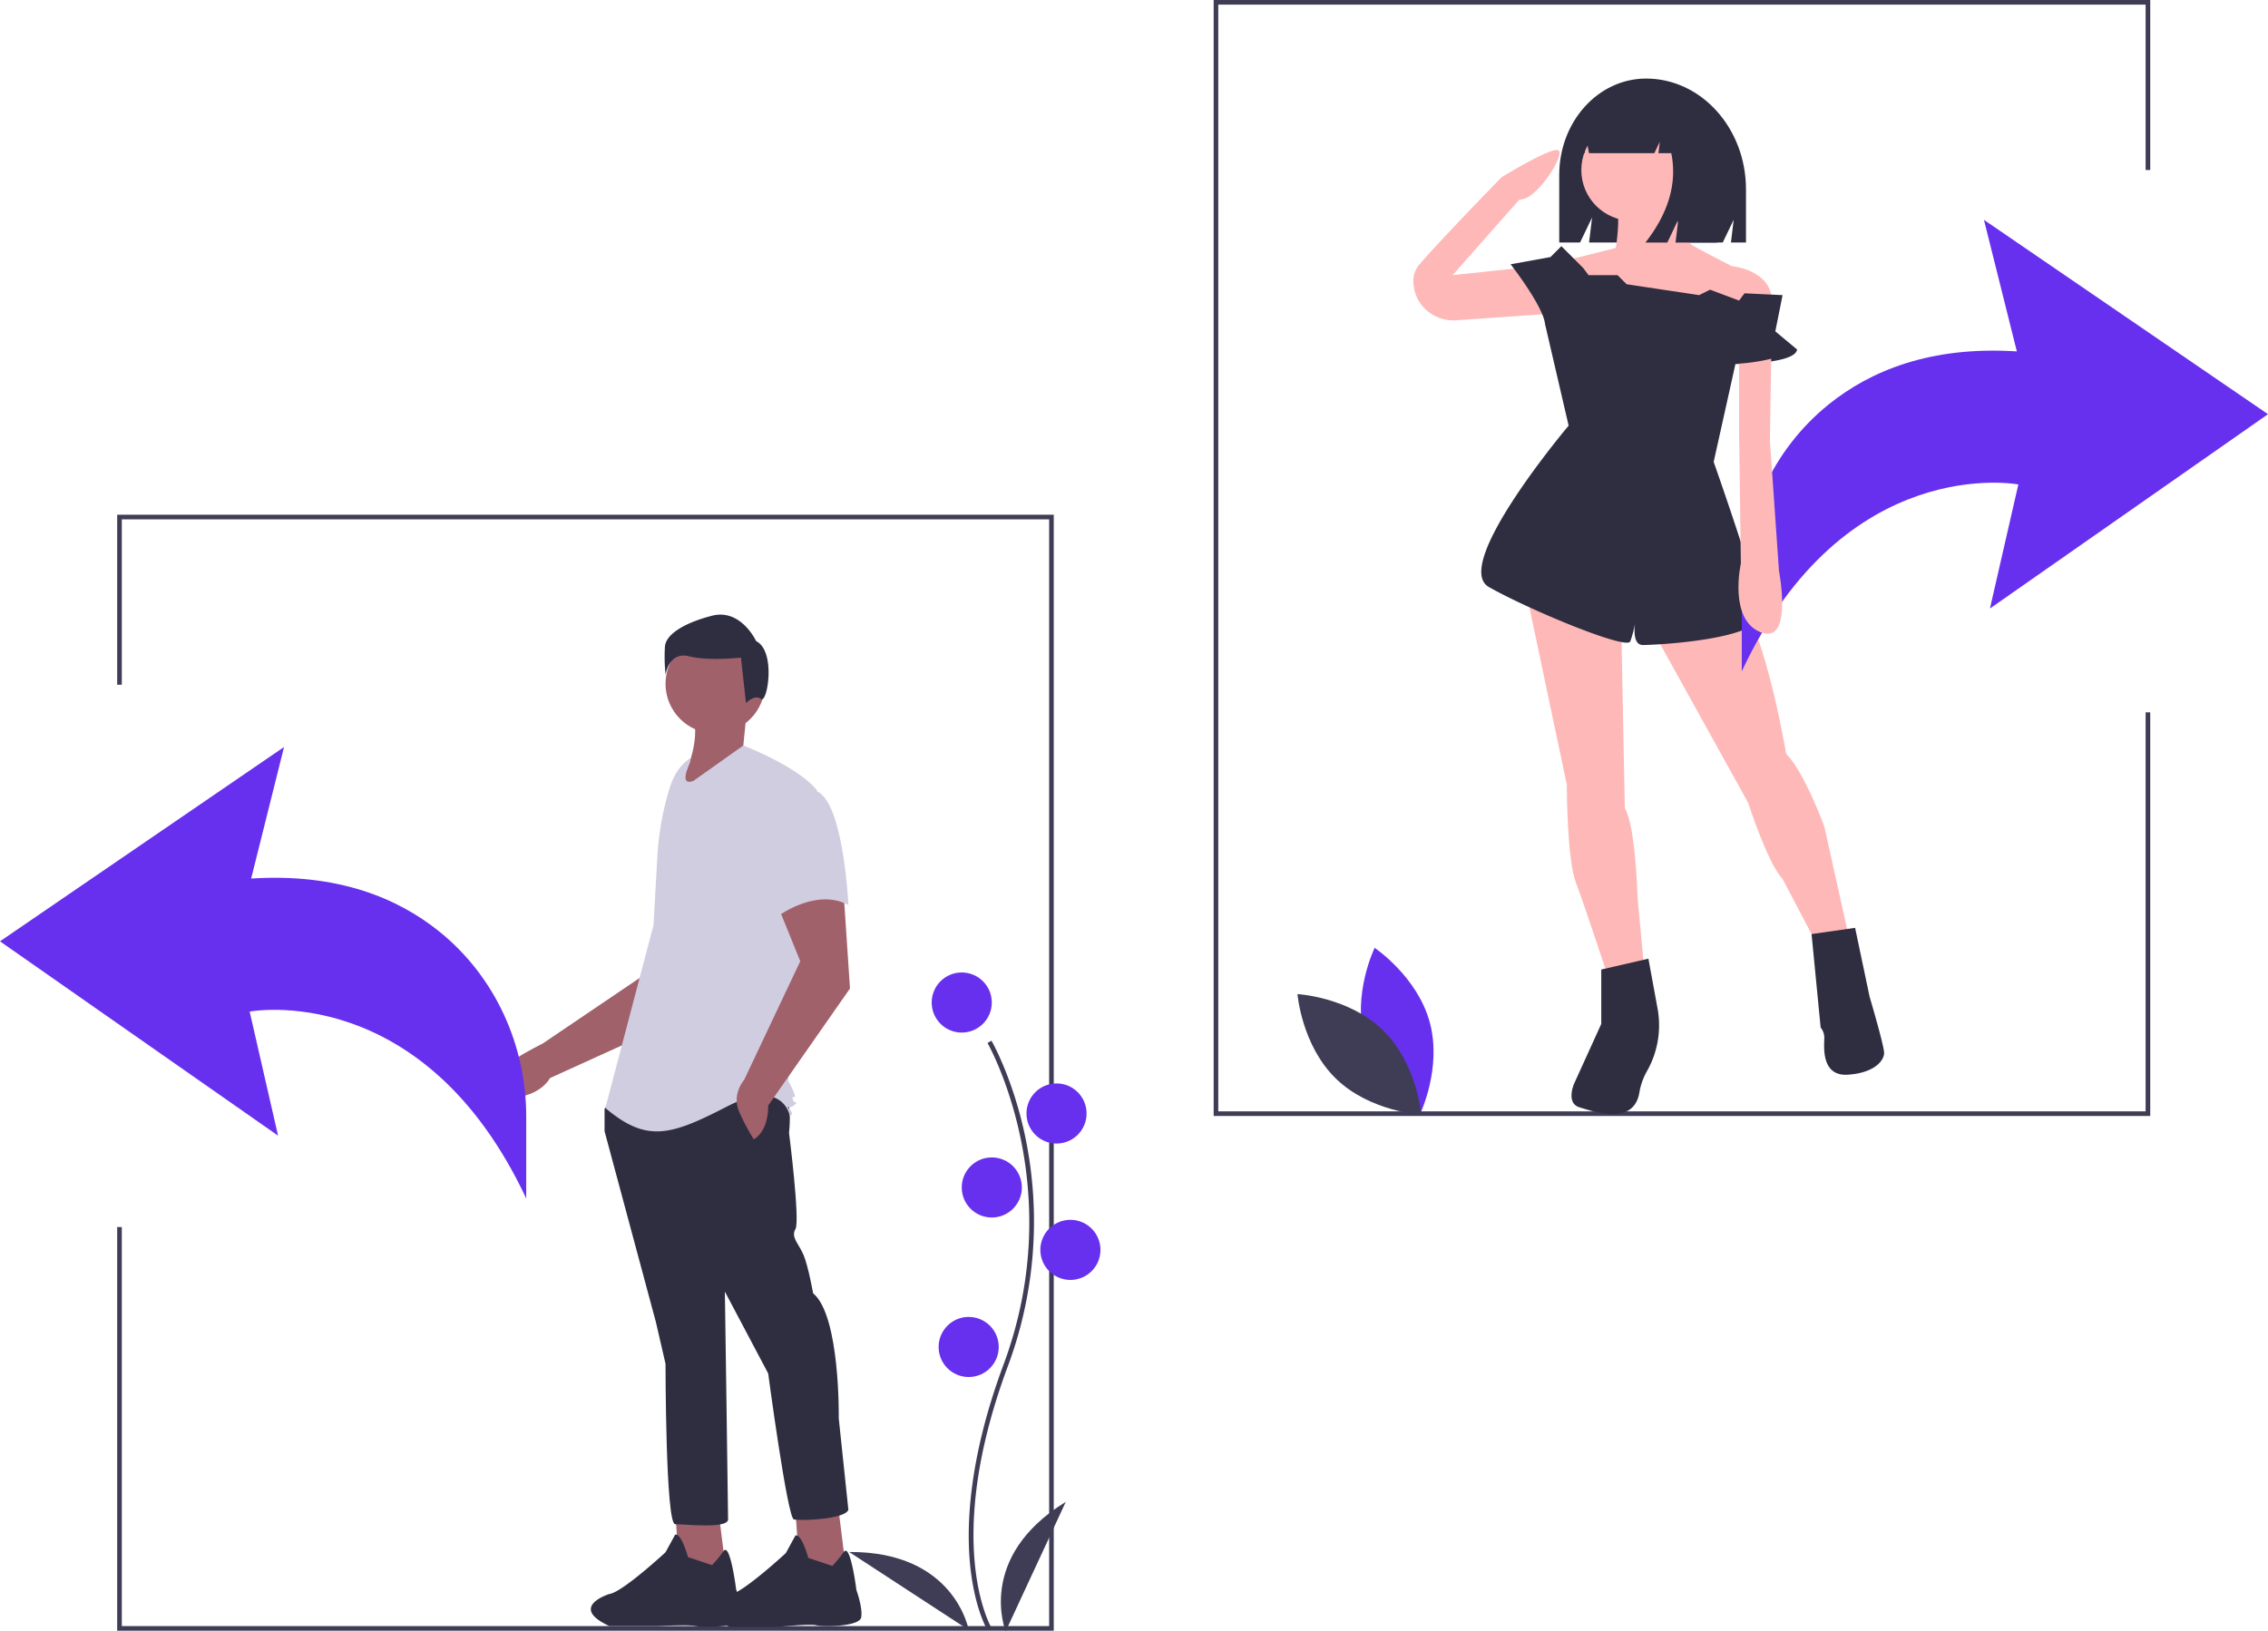 <svg id="adc09e71-6cf8-4125-88c3-b551a0e24a8a" data-name="Layer 1" xmlns="http://www.w3.org/2000/svg" width="980.986" height="705.663" viewBox="0 0 980.986 705.663"><title>share</title><polygon points="930.05 482.742 524.947 482.742 524.947 0 930.05 0 930.05 73.542 928.05 73.542 928.05 2 526.947 2 526.947 480.742 928.05 480.742 928.05 308.134 930.05 308.134 930.05 482.742" fill="#3f3d56"/><polygon points="455.79 705.396 50.688 705.396 50.688 530.787 52.688 530.787 52.688 703.396 453.79 703.396 453.79 224.653 52.688 224.653 52.688 296.196 50.688 296.196 50.688 222.653 455.79 222.653 455.79 705.396" fill="#3f3d56"/><path d="M821.489,131.152h0c-20.743,0-37.558,18.661-37.558,41.681v29.247h8.995l5.208-10.836-1.302,10.836h57.817l4.734-9.851-1.184,9.851h6.51V179.116C864.709,152.626,845.359,131.152,821.489,131.152Z" transform="translate(-109.507 -97.168)" fill="#2f2e41"/><path d="M769.168,351.087,787.206,436.57s0,32.154,3.921,42.349,14.901,43.918,14.901,43.918l14.901-3.921-3.137-33.723s-.784-30.586-5.49-38.428l-1.568-79.993Z" transform="translate(-109.507 -97.168)" fill="#ffb8b8"/><path d="M825.634,372.262l39.996,72.151s8.627,26.664,14.901,32.938L897,508.721l12.548-4.705-10.979-49.407s-8.627-23.527-16.469-31.37c0,0-10.979-64.308-23.527-68.229S825.634,372.262,825.634,372.262Z" transform="translate(-109.507 -97.168)" fill="#ffb8b8"/><path d="M822.497,511.858,802.106,516.563v23.527l-11.764,25.88s-3.662,8.41,2.353,10.195c5.642,1.675,23.367,8.225,25.88-6.274a27.779,27.779,0,0,1,3.201-9.189,40.239,40.239,0,0,0,4.633-27.545Z" transform="translate(-109.507 -97.168)" fill="#2f2e41"/><path d="M911.901,498.525l-18.838,2.695L897,541.659a6.87,6.87,0,0,1,1.568,4.705c0,3.137-1.568,16.469,10.195,15.685s15.685-6.274,15.685-9.411-6.274-24.312-6.274-24.312Z" transform="translate(-109.507 -97.168)" fill="#2f2e41"/><circle cx="705.932" cy="73.542" r="21.959" fill="#ffb8b8"/><path d="M831.908,180.122s3.137,19.606,10.195,23.527S858.572,212.276,858.572,212.276s16.469,1.568,17.253,14.116l-1.568,10.195L786.421,235.019l-3.137-24.312,25.096-6.274s2.353-13.332,0-19.606S831.908,180.122,831.908,180.122Z" transform="translate(-109.507 -97.168)" fill="#ffb8b8"/><path d="M783.285,232.666l-43.911,3.049c-9.645.67-18.242-6.668-18.51-16.333a10.634,10.634,0,0,1,2.034-7.107c6.274-7.842,36.075-38.428,36.075-38.428S779.363,161.3,783.285,162.084s-7.842,19.606-14.901,21.175-.784-.784-.784-.784L737.798,216.197l36.86-3.921Z" transform="translate(-109.507 -97.168)" fill="#ffb8b8"/><path d="M536.64,802.353c-.229-.375-5.641-9.41-7.517-28.172-1.721-17.213-.614-46.227,14.433-86.698,28.506-76.671-6.569-138.533-6.928-139.149l1.73-1.004c.091.156,9.142,15.929,14.488,41.044a179.061,179.061,0,0,1-7.416,99.807c-28.457,76.54-7.301,112.773-7.084,113.131Z" transform="translate(-109.507 -97.168)" fill="#3f3d56"/><circle cx="415.986" cy="433.663" r="13" fill="#6730ee"/><circle cx="456.986" cy="481.663" r="13" fill="#6730ee"/><circle cx="428.986" cy="513.663" r="13" fill="#6730ee"/><circle cx="462.986" cy="540.663" r="13" fill="#6730ee"/><circle cx="418.986" cy="582.663" r="13" fill="#6730ee"/><path d="M544.493,802.832s-13-32,26-56Z" transform="translate(-109.507 -97.168)" fill="#3f3d56"/><path d="M528.505,802.251s-5.916-34.029-51.709-33.738Z" transform="translate(-109.507 -97.168)" fill="#3f3d56"/><path d="M395.283,489.433l-4.116,27.393-47.045,31.82s-24.735,11.853-23.178,19.217c1.388,6.564,20.475,5.787,26.481-4.364l56.246-25.57,18.811-37.24Z" transform="translate(-109.507 -97.168)" fill="#a0616a"/><polygon points="292.023 653.434 294.104 682.575 314.225 681.187 310.756 653.434 292.023 653.434" fill="#a0616a"/><path d="M407.08,770.724s-2.775-10.407-5.551-9.713l-4.163,7.632S378.634,785.988,373.083,786.682c0,0-18.039,5.551,0,13.876h20.815s13.876-.694,16.652,0,18.733.694,19.427-3.469-2.081-12.489-2.081-12.489-2.559-20.47-5.442-16.479a54.484,54.484,0,0,1-4.965,6.072Z" transform="translate(-109.507 -97.168)" fill="#2f2e41"/><polygon points="344.059 653.781 346.141 682.922 366.262 681.534 362.792 653.781 344.059 653.781" fill="#a0616a"/><path d="M459.117,771.071s-2.775-10.407-5.551-9.713l-4.163,7.632s-18.733,17.346-24.284,18.039c0,0-18.039,5.551,0,13.876h20.815s13.876-1.388,16.652-.694,18.733.694,19.427-3.469-2.081-11.795-2.081-11.795-2.559-20.47-5.442-16.479a54.484,54.484,0,0,1-4.965,6.072Z" transform="translate(-109.507 -97.168)" fill="#2f2e41"/><path d="M374.471,571.944l-3.469,4.857v9.713l22.202,82.565,4.163,18.039s0,69.382,4.163,69.382,22.896,2.081,22.896-2.081-1.388-98.523-1.388-98.523l18.733,35.385s8.326,62.444,11.101,63.138,22.202,0,23.59-4.163l-4.163-39.548s.694-44.405-11.101-54.118c0,0-2.081-11.795-4.163-16.652s-5.551-7.632-3.469-11.101S450.791,587.208,450.791,587.208s1.388-11.795-1.388-15.264S374.471,571.944,374.471,571.944Z" transform="translate(-109.507 -97.168)" fill="#2f2e41"/><circle cx="309.368" cy="295.77" r="21.508" fill="#a0616a"/><path d="M432.405,405.774l-1.388,13.876,5.551,4.857-35.385,16.652c8.716-14.892,11.298-28.452,6.938-38.16Z" transform="translate(-109.507 -97.168)" fill="#a0616a"/><path d="M408.121,426.588s-5.551,11.101,1.388,8.326l21.508-15.264s23.59,9.02,31.916,19.427l-6.938,73.545-5.551,52.037s3.469,6.244,2.775,6.938-1.388-.694-.694,1.388,2.775,0,.694,2.081-4.163,0-2.081,2.081,0,2.775,0,2.775-2.775-16.652-27.059-4.163-34.691,15.958-52.73.694l20.815-79.096,1.681-29.832a122.881,122.881,0,0,1,5.28-29.359c1.591-5.151,4.363-10.212,8.997-12.967Z" transform="translate(-109.507 -97.168)" fill="#d0cde1"/><path d="M445.24,487.298l10.407,25.671L431.364,564.312s-5.551,6.244-2.081,13.876a91.718,91.718,0,0,0,6.244,11.795s6.244-2.775,6.244-14.57l35.385-50.649-2.775-41.629Z" transform="translate(-109.507 -97.168)" fill="#a0616a"/><path d="M443.853,441.506a26.517,26.517,0,0,0-5.551,24.978c4.163,15.264,7.632,27.059,7.632,27.059s16.652-12.489,30.528-4.857c0,0-2.081-45.098-13.876-49.261S443.853,441.506,443.853,441.506Z" transform="translate(-109.507 -97.168)" fill="#d0cde1"/><path d="M436.557,374.487s-6.572-14.238-19.167-10.953-19.715,8.214-20.262,13.143a70.319,70.319,0,0,0,.274,12.322s1.369-10.131,10.131-7.941,22.453.548,22.453.548l2.191,19.715s3.735-3.982,6.474-1.791S445.319,378.868,436.557,374.487Z" transform="translate(-109.507 -97.168)" fill="#2f2e41"/><path d="M794.264,213.06l-9.411-9.411-4.705,4.705-17.253,3.137s14.116,18.038,14.901,25.88L787.99,281.289s-50.976,60.387-34.507,69.798,59.603,27.449,61.171,23.527a49.348,49.348,0,0,0,2.353-9.411s-2.353,10.979,3.137,10.979,52.544-2.353,50.976-14.116-20.39-65.092-20.39-65.092l9.411-42.349s25.88,0,26.664-6.274l-9.411-7.842,3.137-15.685-16.469-.784-2.353,3.137-12.548-4.705-4.705,2.353-31.37-4.705-3.921-3.921H796.617Z" transform="translate(-109.507 -97.168)" fill="#2f2e41"/><path d="M699.752,547.078c5.391,19.928,23.856,32.27,23.856,32.27s9.725-19.968,4.334-39.896S704.086,507.182,704.086,507.182,694.361,527.15,699.752,547.078Z" transform="translate(-109.507 -97.168)" fill="#6730ee"/><path d="M707.674,542.795c14.793,14.4,16.6,36.537,16.6,36.537s-22.177-1.211-36.97-15.611-16.6-36.537-16.6-36.537S692.881,528.395,707.674,542.795Z" transform="translate(-109.507 -97.168)" fill="#3f3d56"/><path d="M832.166,142.634a19.698,19.698,0,0,0-15.542-7.931h-.737c-14.217,0-25.742,12.865-25.742,28.735v0h4.764l.769-5.856,1.128,5.856h28.254l2.367-4.954-.592,4.954h5.558q3.891,19.322-11.18,38.643h9.469l4.734-9.909-1.184,9.909h18.049l3.551-22.79C855.832,162.224,845.915,147.751,832.166,142.634Z" transform="translate(-109.507 -97.168)" fill="#2f2e41"/><path d="M862.885,387.555V352.122c0-30.93,13.494-60.592,37.572-80.006,17.997-14.511,44.063-25.362,81.405-22.937l-14.225-56.902L1090.493,276.337l-120.27,84.06,12.286-53.669S907.502,292.503,862.885,387.555Z" transform="translate(-109.507 -97.168)" fill="#6730ee"/><path d="M337.115,615.579V580.147c0-30.93-13.494-60.592-37.572-80.006-17.997-14.511-44.063-25.362-81.405-22.937L232.363,420.302,109.507,504.362l120.27,84.06L217.491,534.752S292.498,520.527,337.115,615.579Z" transform="translate(-109.507 -97.168)" fill="#6730ee"/><path d="M875.825,239.724l-.784,47.839,3.921,56.466s6.274,32.154-7.842,26.664-8.627-29.801-8.627-29.801L861.709,283.642V240.509Z" transform="translate(-109.507 -97.168)" fill="#ffb8b8"/><path d="M858.964,237.873v16.731a81.892,81.892,0,0,0,17.103-2.367l.15-16.041Z" transform="translate(-109.507 -97.168)" fill="#2f2e41"/></svg>